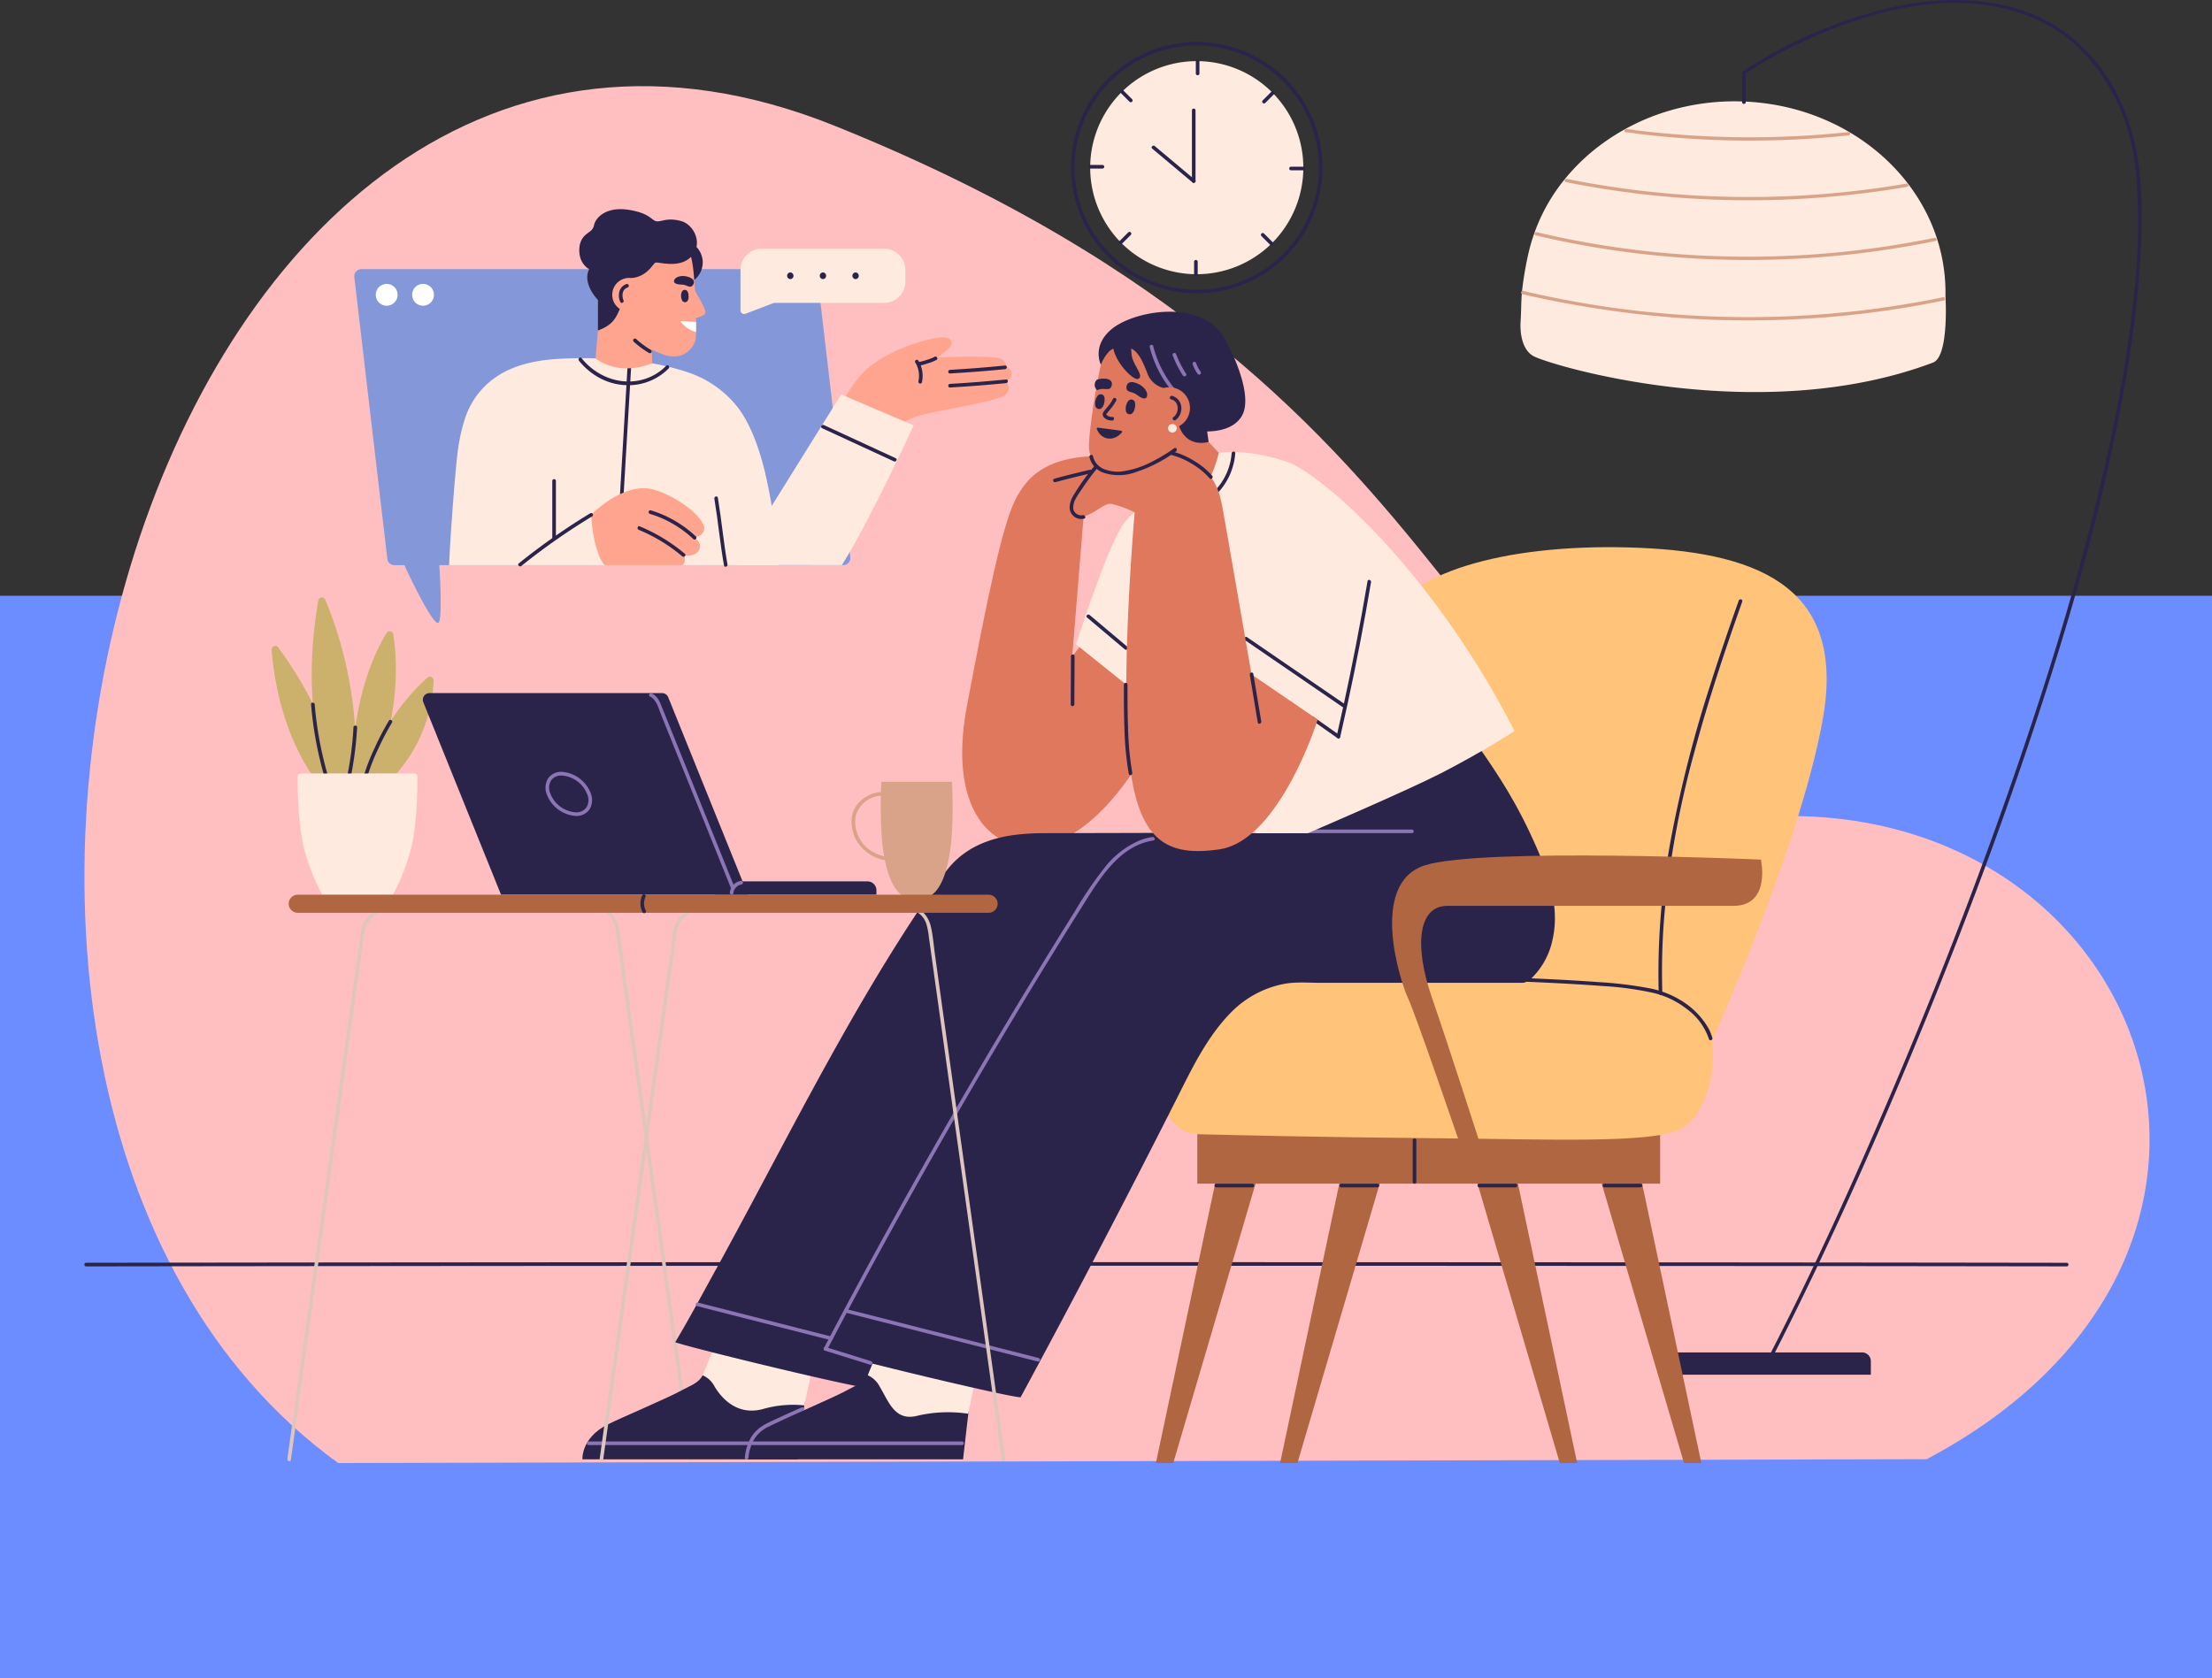 <svg xmlns="http://www.w3.org/2000/svg" width="505" height="383.228" viewBox="0 0 505 383.228">
  <rect x="0" y="0" width="505" height="383.228" fill="#333333" stroke="none"/>
  <g id="Grupo_173514" data-name="Grupo 173514" transform="translate(0 -84.454)">
    <path id="Trazado_150104" data-name="Trazado 150104" d="M505,0H0V247.178H505Z" transform="translate(0 220.504)" fill="#6b8dff"/>
    <g id="Grupo_165526" data-name="Grupo 165526" transform="translate(19.276 0)">
      <path id="Trazado_150103" data-name="Trazado 150103" d="M57.95,370.527C-60.181,285.316,14.621,2.162,171.294,65.15S308.628,221.41,391,222.781,507.5,323.608,420.581,369.645Z" transform="translate(0 48.036)" fill="#ffbfc1"/>
      <g id="Grupo_165525" data-name="Grupo 165525" transform="translate(0.001 52.639)">
        <g id="Grupo_173515" data-name="Grupo 173515">
          <path id="Trazado_149963" data-name="Trazado 149963" d="M472.7,386.51q-40.459-.062-80.919-.091-45.767-.035-91.536-.046-47.725-.011-95.448,0-46.356.01-92.712.042-41.276.029-82.553.085l-8.976.013a.415.415,0,0,1,0-.83q40.421-.062,80.84-.09,45.749-.035,91.5-.046,47.722-.011,95.446,0,46.374.01,92.747.042,41.312.029,82.626.085l8.988.013a.415.415,0,0,1,0,.83" transform="translate(-20.159 -65.499)" fill="#2b244a"/>
          <path id="Trazado_149970" data-name="Trazado 149970" d="M119.5,410.374H76.51a2,2,0,0,0-2,2v3.1h47v-3.1a2,2,0,0,0-2-2" transform="translate(286.33 -69.719)" fill="#2b244a"/>
          <g id="Grupo_173517" data-name="Grupo 173517" transform="translate(0 31.815)">
            <path id="Trazado_149964" data-name="Trazado 149964" d="M.178,16.283A104.244,104.244,0,0,1,24.545,4.432C33.029,1.55,41.954-.358,51.064.056c8.036.366,16.036,2.536,22.4,7.1A40.7,40.7,0,0,1,86.363,23.03c4.976,10.581,5.188,22.317,4.693,33.638a242.918,242.918,0,0,1-3.9,32.532c-4.642,25.693-11.925,50.986-20.144,75.91-8.533,25.873-18.242,51.428-28.78,76.683-8.658,20.75-17.838,41.346-27.942,61.555q-1.433,2.868-2.9,5.723c-.225.439-.941.056-.716-.38,9.726-18.946,18.5-38.3,26.824-57.782,10.41-24.364,20.032-49.017,28.645-73.953,8.573-24.821,16.247-49.971,21.742-75.513a307.373,307.373,0,0,0,5.55-33.968,141.844,141.844,0,0,0,.419-28.753C88.393,24.7,80.54,9.666,65.633,3.771,48.014-3.2,27.476,2.777,11.527,10.65A96.614,96.614,0,0,0,.6,16.933a.387.387,0,0,1-.419-.65" transform="translate(378.443 0)" fill="#2b244a"/>
            <path id="Trazado_149965" data-name="Trazado 149965" d="M103.553,30.753c26.587.4,47.781,20.268,47.339,44.375,0,0,.892,13.87-2.852,15.281-39.513,14.89-86.907.744-91.106-1.431-2.91-1.507-3.169-5.845-3.042-7.875.2-3.221.087-5.162.424-7.782a76.522,76.522,0,0,1,1.439-8.15,41.424,41.424,0,0,1,7.958-16.323,46.008,46.008,0,0,1,8.058-7.862A49.8,49.8,0,0,1,87.95,32.849a52.822,52.822,0,0,1,15.6-2.1" transform="translate(273.979 -7.604)" fill="#ffeae0"/>
            <path id="Trazado_149966" data-name="Trazado 149966" d="M150.576,90.437A220.51,220.51,0,0,1,113.4,94.865a220.534,220.534,0,0,1-37.532-1.927c-7.025-.967-14.668-2.295-21.535-3.953-.515-.125-.283-.848.234-.723a221.925,221.925,0,0,0,37.748,5.56,221.086,221.086,0,0,0,37.331-.858q10.444-1.13,20.717-3.255c.522-.109.73.621.208.728" transform="translate(273.934 -21.825)" fill="#d9a389"/>
            <path id="Trazado_149967" data-name="Trazado 149967" d="M147.91,72.464a213.371,213.371,0,0,1-35.556,4.207,212.407,212.407,0,0,1-35.967-1.825q-9.95-1.362-19.7-3.675c-.516-.123-.283-.845.234-.723a206.8,206.8,0,0,0,35.366,5.208,213.247,213.247,0,0,0,35.681-.839q9.948-1.074,19.735-3.082c.521-.106.729.622.208.729" transform="translate(274.652 -17.42)" fill="#d9a389"/>
            <path id="Trazado_149968" data-name="Trazado 149968" d="M142.362,56.089a214.246,214.246,0,0,1-30.313,2.99,212.466,212.466,0,0,1-30.6-1.371Q72.9,56.7,64.472,55c-.521-.105-.286-.828.234-.723a208.188,208.188,0,0,0,30.243,3.831,213.736,213.736,0,0,0,30.213-.537q8.546-.758,16.992-2.209c.523-.09.733.639.208.729" transform="translate(273.737 -13.42)" fill="#d9a389"/>
            <path id="Trazado_149969" data-name="Trazado 149969" d="M131.317,40.605a214.036,214.036,0,0,1-39.8.476q-2.737-.224-5.466-.519-1.415-.154-2.827-.325a25.731,25.731,0,0,0-2.629-.337.377.377,0,1,1,.013-.752,21.226,21.226,0,0,1,2.226.287q1.311.163,2.625.308,2.426.27,4.857.482,4.963.436,9.948.636c6.64.269,13.3.226,19.93-.126q5.582-.3,11.139-.883c.529-.056.51.7-.014.753" transform="translate(271.387 -9.682)" fill="#d9a389"/>
            <path id="Trazado_149971" data-name="Trazado 149971" d="M109.324,29.094a.4.4,0,0,0,.415-.376V22.082a.417.417,0,0,0-.83,0v6.636a.4.4,0,0,0,.415.376" transform="translate(269.534 -5.368)" fill="#2b244a"/>
          </g>
          <path id="Trazado_149972" data-name="Trazado 149972" d="M505.052,288.427a7.657,7.657,0,0,0-4.334,3.335,7,7,0,0,0-.623,2.453l-.446,3.194q-.463,3.327-.927,6.653-1.849,13.266-3.7,26.531-1.874,13.445-3.748,26.889-1.872,13.425-3.742,26.849-1.841,13.206-3.682,26.412-.232,1.655-.461,3.31c-.073.527-.873.3-.8-.221q1.87-13.417,3.74-26.832l3.79-27.192q1.891-13.569,3.783-27.139,1.885-13.519,3.77-27.039.472-3.391.945-6.78.232-1.659.462-3.317a24.831,24.831,0,0,1,.463-3.056c.618-2.273,2.717-3.814,4.8-4.666.159-.066.32-.13.485-.183.51-.164.728.637.221.8" transform="translate(-436.259 -48.861)" fill="#dec6bd"/>
          <path id="Trazado_149973" data-name="Trazado 149973" d="M398.826,287.613c2.9.033,4.8,2.083,5.4,4.818.457,2.078.621,4.258.915,6.366l.9,6.488,3.663,26.28q1.844,13.227,3.687,26.453,1.841,13.208,3.682,26.416,1.824,13.086,3.648,26.17.225,1.614.45,3.228c.073.523-.726.749-.8.221q-1.787-12.82-3.574-25.64l-3.611-25.906-3.621-25.974q-1.8-12.921-3.6-25.843-.9-6.436-1.794-12.872l-.451-3.232a15.926,15.926,0,0,0-.52-2.766,4.732,4.732,0,0,0-2.557-3.037,4.857,4.857,0,0,0-1.82-.34.415.415,0,0,1,0-.83" transform="translate(-282.238 -48.863)" fill="#dec6bd"/>
          <path id="Trazado_149974" data-name="Trazado 149974" d="M495.515,216.922c1.189,14.97,6.442,24.424,9,28.234h6.608a89.407,89.407,0,0,0-14.119-28.81.834.834,0,0,0-1.492.575" transform="translate(-452.774 -36.7)" fill="#ccb16c"/>
          <path id="Trazado_149975" data-name="Trazado 149975" d="M492.706,203.35c-1.2,6.754-3.618,25.149,2.366,39.536h5.9s2.313-18.006-6.679-39.7a.833.833,0,0,0-1.59.164" transform="translate(-439.308 -34.432)" fill="#ccb16c"/>
          <path id="Trazado_149976" data-name="Trazado 149976" d="M488.113,212.4c-2.4,3.853-7.654,14.286-7.956,32.068h5.511s6.516-15.13,3.975-31.749a.834.834,0,0,0-1.531-.319" transform="translate(-419.135 -36.019)" fill="#ccb16c"/>
          <path id="Trazado_149977" data-name="Trazado 149977" d="M483.609,224.673a47.811,47.811,0,0,0-13.821,21.915h6.762a34.085,34.085,0,0,0,8.444-21.244.836.836,0,0,0-1.385-.671" transform="translate(-405.29 -38.135)" fill="#ccb16c"/>
          <path id="Trazado_149978" data-name="Trazado 149978" d="M501.846,248.9a84.336,84.336,0,0,1-3.152-16.87c-.045-.533.786-.53.83,0a83.287,83.287,0,0,0,3.123,16.65.416.416,0,0,1-.8.22" transform="translate(-446.955 -39.351)" fill="#2b244a"/>
          <path id="Trazado_149979" data-name="Trazado 149979" d="M490.819,249.277A76.522,76.522,0,0,0,492.2,238.34c.022-.532.853-.535.83,0a78.014,78.014,0,0,1-1.413,11.158c-.1.524-.9.3-.8-.221" transform="translate(-430.779 -40.424)" fill="#2b244a"/>
          <path id="Trazado_149980" data-name="Trazado 149980" d="M487.711,236.976a61.532,61.532,0,0,0-3.248,6.225,45.442,45.442,0,0,0-2.5,6.5.415.415,0,0,1-.8-.221,46.516,46.516,0,0,1,2.517-6.547,61.713,61.713,0,0,1,3.318-6.376.415.415,0,0,1,.716.419" transform="translate(-417.495 -40.155)" fill="#2b244a"/>
          <path id="Trazado_149981" data-name="Trazado 149981" d="M474.9,251.116h25.983a.673.673,0,0,1,.674.667c.015,2.328-.033,10.255-1.3,15.855a46.226,46.226,0,0,1-4.314,11.159H479.839a46.224,46.224,0,0,1-4.314-11.159c-1.264-5.6-1.312-13.527-1.3-15.855a.673.673,0,0,1,.673-.667" transform="translate(-425.541 -42.662)" fill="#ffeae0"/>
          <path id="Trazado_149982" data-name="Trazado 149982" d="M384.848,229h53.085a1.525,1.525,0,0,1,1.414.954l18.2,45.083H401.172L383.435,231.1a1.524,1.524,0,0,1,1.414-2.1" transform="translate(-306.064 -38.906)" fill="#2b244a"/>
          <path id="Trazado_149983" data-name="Trazado 149983" d="M347.988,280.8h34.731a2.025,2.025,0,0,1,2.025,2.025v1.014H347.988Z" transform="translate(-203.933 -47.706)" fill="#2b244a"/>
          <path id="Trazado_149984" data-name="Trazado 149984" d="M405.688,273.634l-6.894-17.109q-3.636-9.021-7.271-18.043l-1.853-4.6c-.59-1.465-.98-3.362-2.519-4.1-.481-.232-.061-.948.419-.716,1.376.663,1.824,1.927,2.358,3.254q.832,2.065,1.664,4.13,1.81,4.494,3.622,8.988l7.448,18.482q1.913,4.749,3.826,9.5c.2.5-.6.711-.8.221" transform="translate(-258.042 -38.908)" fill="#8c75b5"/>
          <path id="Trazado_149985" data-name="Trazado 149985" d="M387.382,281.473a2.281,2.281,0,0,0-.392.091c-.031.01-.064.022-.1.033s-.091.039-.026.009c-.061.028-.122.057-.182.09a2.69,2.69,0,0,0-.343.22c.075-.056-.007.008-.023.021l-.077.066c-.055.05-.107.1-.158.154s-.092.1-.135.153l-.031.039c.027-.035.031-.041.014-.017s-.04.054-.059.082a2.632,2.632,0,0,0-.2.345c-.006.012-.049.11-.027.056s-.017.046-.021.057c-.022.06-.042.122-.058.185s-.031.124-.042.187l-.007.047c.007-.053.009-.064.006-.032s-.007.074-.008.11a.415.415,0,0,1-.83,0,3,3,0,0,1,2.472-2.7.426.426,0,0,1,.511.29.419.419,0,0,1-.29.51" transform="translate(-237.336 -47.683)" fill="#8c75b5"/>
          <path id="Trazado_149986" data-name="Trazado 149986" d="M433.128,260.739A3.62,3.62,0,0,0,436.2,259.3a4.078,4.078,0,0,0,.33-3.738,7.628,7.628,0,0,0-6.627-4.9,3.62,3.62,0,0,0-3.069,1.434,4.076,4.076,0,0,0-.329,3.738,7.627,7.627,0,0,0,6.627,4.9M429.9,251.5a6.741,6.741,0,0,1,5.843,4.342,3.224,3.224,0,0,1-.223,2.983,2.819,2.819,0,0,1-2.392,1.085,6.741,6.741,0,0,1-5.843-4.342,3.224,3.224,0,0,1,.222-2.983A2.816,2.816,0,0,1,429.9,251.5" transform="translate(-320.939 -42.586)" fill="#8c75b5"/>
          <path id="Trazado_149987" data-name="Trazado 149987" d="M253.534,272.93s2.384,10.557-6.3,10.557h-65.3c-6.726,0-7.535,9.237-3.576,20.731s11.11,33.758,11.11,33.758h-4.6S174.64,308.029,172.992,304.6s-9.2-26.308,3.916-30.395,76.626-1.277,76.626-1.277" transform="translate(75.278 -46.208)" fill="#b06641"/>
          <rect id="Rectángulo_40891" data-name="Rectángulo 40891" width="105.664" height="14.866" transform="translate(254.07 287.256)" fill="#b06641"/>
          <path id="Trazado_149988" data-name="Trazado 149988" d="M132.571,331.43l19.239,90.8h-3.96l-26.734-90.8Z" transform="translate(217.33 -56.307)" fill="#b06641"/>
          <path id="Trazado_149989" data-name="Trazado 149989" d="M166.725,331.43l19.239,90.8H182l-26.734-90.8Z" transform="translate(154.825 -56.307)" fill="#b06641"/>
          <path id="Trazado_149990" data-name="Trazado 149990" d="M253.39,331.43l-19.239,90.8h3.96l26.734-90.8Z" transform="translate(10.464 -56.307)" fill="#b06641"/>
          <path id="Trazado_149991" data-name="Trazado 149991" d="M219.236,331.43,200,422.232h3.96l26.734-90.8Z" transform="translate(72.969 -56.307)" fill="#b06641"/>
          <path id="Trazado_149992" data-name="Trazado 149992" d="M167.1,301.706s19.84-43.582,25.288-73.211-13.282-38.312-41.888-39.5-52.489,5.065-57.469,16.687S86.649,286.9,86.649,286.9s73.9,20.254,80.455,14.8" transform="translate(204.418 -32.083)" fill="#ffc37a"/>
          <path id="Trazado_149993" data-name="Trazado 149993" d="M128.992,203.717c-4,11.294-7.792,22.671-10.9,34.246a216.884,216.884,0,0,0-6.678,35.191,152.935,152.935,0,0,0-.667,19.962c.017.534-.813.534-.83,0a167.053,167.053,0,0,1,2.873-35.6,285.229,285.229,0,0,1,8.9-34.762c2.043-6.462,4.239-12.873,6.5-19.262.176-.5.979-.285.8.221" transform="translate(249.487 -34.524)" fill="#2b244a"/>
          <path id="Trazado_149994" data-name="Trazado 149994" d="M241.9,315.985c5.521,2.527,4.058,21.853-4.371,25.939-6.57,3.185-30.472,2.2-54.077,1.986-30.553-.277-47.569-.754-56.026-.936-11.308-.244-15.79-28.522,4.985-32.779s83.351-6.173,109.489,5.789" transform="translate(126.641 -52.143)" fill="#ffc37a"/>
          <path id="Trazado_149995" data-name="Trazado 149995" d="M198.253,321.138a13.884,13.884,0,0,0-5.011-6.815,19.756,19.756,0,0,0-8.065-3.784,73.339,73.339,0,0,0-11.166-1.484c-4.572-.351-9.154-.6-13.734-.813q-9.118-.427-18.245-.651-10.441-.265-20.886-.29-1.344,0-2.688,0a.415.415,0,0,1,0-.83q10.726-.015,21.45.239,9.469.219,18.934.637c4.813.216,9.626.468,14.431.823a89.618,89.618,0,0,1,10.927,1.31,21.348,21.348,0,0,1,8.4,3.319,17.6,17.6,0,0,1,5.692,6.154,11.452,11.452,0,0,1,.756,1.967.415.415,0,0,1-.8.221" transform="translate(172.608 -52.066)" fill="#2b244a"/>
          <path id="Trazado_149996" data-name="Trazado 149996" d="M172.163,363.969H180.4a.415.415,0,0,1,0,.83h-8.237a.415.415,0,0,1,0-.83" transform="translate(146.298 -61.835)" fill="#2b244a"/>
          <path id="Trazado_149997" data-name="Trazado 149997" d="M137.757,363.969h8.237a.415.415,0,0,1,0,.83h-8.237a.415.415,0,0,1,0-.83" transform="translate(209.265 -61.835)" fill="#2b244a"/>
          <path id="Trazado_149998" data-name="Trazado 149998" d="M244.5,363.969h8.237a.415.415,0,0,1,0,.83H244.5a.415.415,0,0,1,0-.83" transform="translate(13.904 -61.835)" fill="#2b244a"/>
          <path id="Trazado_149999" data-name="Trazado 149999" d="M210.125,363.969h8.237a.415.415,0,0,1,0,.83h-8.237a.415.415,0,0,1,0-.83" transform="translate(76.823 -61.835)" fill="#2b244a"/>
          <path id="Trazado_150000" data-name="Trazado 150000" d="M200.328,351.93v9.511a.415.415,0,0,1-.83,0V351.93a.415.415,0,0,1,.83,0" transform="translate(103.747 -59.721)" fill="#2b244a"/>
          <path id="Trazado_150001" data-name="Trazado 150001" d="M315.548,228.685s-9.311,18.9-22.1,23.269c-13.062,4.456-24.822-5.92-20.118-30.961,4.7-25.006,8.074-41.016,10.918-46.9,2.987-6.179,8.269-11.281,23.768-10.148s-2.381,9.038-2.381,9.038l-5.6,4.013L297.4,209.509l8.2-10.408Z" transform="translate(-71.881 -27.826)" fill="#e0785e"/>
          <path id="Trazado_150002" data-name="Trazado 150002" d="M294.374,218.784q-.027,5.489-.056,10.977a.415.415,0,0,1-.83,0q.029-5.489.056-10.977a.415.415,0,0,1,.83,0" transform="translate(-68.321 -37.101)" fill="#2b244a"/>
          <path id="Trazado_150003" data-name="Trazado 150003" d="M297.25,168.351q-4.1.938-8.163,2.034a.415.415,0,0,1-.221-.8q4.062-1.1,8.163-2.034c.521-.119.742.681.221.8" transform="translate(-67.413 -28.463)" fill="#2b244a"/>
          <path id="Trazado_150004" data-name="Trazado 150004" d="M258.457,208.891l21.117,16.948,7.61-35.972-12.159-13.835a29.112,29.112,0,0,0-5.317,4.761c-3.9,4.675-11.251,28.1-11.251,28.1" transform="translate(-32.051 -29.906)" fill="#ffeae0"/>
          <path id="Trazado_150005" data-name="Trazado 150005" d="M287.565,215.333l-8.625-7.268c-.408-.344.181-.929.588-.587l8.624,7.268c.409.344-.181.929-.587.587" transform="translate(-50.047 -35.231)" fill="#2b244a"/>
          <path id="Trazado_150006" data-name="Trazado 150006" d="M418.322,417.132s-1.117,9-2.195,18.734H366.9s-.359-4.854,5.689-7.932c3.156-1.607,14.036-6.146,17.495-8.106,1.371-.776,3.364-1.38,4.273-3.171,0,0,8.673,3.347,23.962.475" transform="translate(-253.209 -70.786)" fill="#2b244a"/>
          <path id="Trazado_150007" data-name="Trazado 150007" d="M388.68,422.01a24.845,24.845,0,0,0-9.4.824c-5.308,1.453-8.954-1.642-11.047-5.078a5.671,5.671,0,0,0-2.743-2.628l3.054-7.471,22.078,5.32Z" transform="translate(-224.342 -69.257)" fill="#ffeae0"/>
          <path id="Trazado_150008" data-name="Trazado 150008" d="M417.042,435.7H368.163a.415.415,0,0,1,0-.83h48.879a.415.415,0,0,1,0,.83" transform="translate(-253.046 -73.88)" fill="#8c75b5"/>
          <path id="Trazado_150009" data-name="Trazado 150009" d="M272.393,367.322c4.932-8.968,9.716-18.017,14.526-27.05s9.642-18.041,14.68-26.942c5.049-8.921,10.3-17.731,15.919-26.307q2.092-3.194,4.253-6.34A57.681,57.681,0,0,1,326.015,275c5.583-6.3,13.7-7.484,21.631-7.484,0,0,30.443-.076,31.707-.074,1.067,2.955-3.5,18.891-2.3,23.93.8,3.393,1.586,6.838,2.3,10.317h-4.838c-2.875,0-5.8-.283-8.619.285a23.062,23.062,0,0,0-11.583,6.166c-5.788,5.73-9.291,13.248-12.915,20.421q-5.795,11.471-11.7,22.887-5.878,11.371-11.862,22.688c-3.924,7.422-6.5,12.716-10.5,20.1-3.7-.24-39.882-8.988-44.146-10.464,3.632-6.126,5.763-10.214,9.2-16.454" transform="translate(-128.319 -45.436)" fill="#2b244a"/>
          <path id="Trazado_150010" data-name="Trazado 150010" d="M390.747,405.242l-22.823-5.809-7.691-1.958a.415.415,0,0,1,.221-.8l22.823,5.809,7.691,1.958a.415.415,0,0,1-.221.8" transform="translate(-220.37 -67.389)" fill="#8c75b5"/>
          <path id="Trazado_150011" data-name="Trazado 150011" d="M372.932,417.132s-1.117,9-2.2,18.734H321.513s-.359-4.854,5.689-7.932c3.156-1.607,14.036-6.146,17.5-8.106,1.37-.776,3.363-1.38,4.272-3.171,0,0,8.673,3.347,23.963.475" transform="translate(-170.139 -70.786)" fill="#2b244a"/>
          <path id="Trazado_150012" data-name="Trazado 150012" d="M343.062,423.922a30.972,30.972,0,0,0-11.479.418c-5.308,1.453-6.646-3.149-8.739-6.584a5.677,5.677,0,0,0-2.743-2.628l3.054-7.471,22.078,5.32Z" transform="translate(-141.271 -69.257)" fill="#ffeae0"/>
          <path id="Trazado_150013" data-name="Trazado 150013" d="M372.206,435.7H324.377a.415.415,0,0,1,0-.83h47.829a.415.415,0,0,1,0,.83" transform="translate(-171.863 -73.88)" fill="#8c75b5"/>
          <path id="Trazado_150014" data-name="Trazado 150014" d="M205.531,391.672c-3.7-.24-39.881-8.988-44.145-10.464q5.448-9.189,10.575-18.564c4.932-8.968,9.715-18.017,14.526-27.05s9.643-18.041,14.68-26.942c5.048-8.921,10.3-17.732,15.918-26.307q2.092-3.194,4.254-6.34a57.688,57.688,0,0,1,4.245-5.681c5.583-6.3,13.7-7.483,21.63-7.483h19.432a39.542,39.542,0,0,1,4.473,0c-.315-1.255-.565-2.251-.88-3.507l37.6-19.425c6.164,8.636,10.317,14.948,14.331,23.641,3.406,7.376,6.68,15.475,4.779,23.72a17.192,17.192,0,0,1-5.161,9.066,4.755,4.755,0,0,1-1.459.678h-46.25c-2.875,0-5.8-.283-8.619.285a23.048,23.048,0,0,0-11.583,6.166c-5.787,5.729-9.291,13.249-12.916,20.421q-5.795,11.472-11.7,22.888-5.877,11.371-11.861,22.687-5.887,11.134-11.876,22.213" transform="translate(8.198 -40.758)" fill="#2b244a"/>
          <path id="Trazado_150015" data-name="Trazado 150015" d="M347.129,410.433l-34.546-8.793-9.293-2.366a.415.415,0,0,1,.221-.8l34.544,8.793,9.3,2.366a.415.415,0,0,1-.222.8" transform="translate(-129.483 -67.695)" fill="#8c75b5"/>
          <path id="Trazado_150016" data-name="Trazado 150016" d="M346.719,269.385c-7.681,1.153-12.188,8.613-15.973,14.624q-7.521,11.947-14.8,24.044-7.406,12.295-14.578,24.73-7.147,12.389-14.061,24.911-6.832,12.374-13.426,24.878-.821,1.558-1.637,3.117c-.248.473-.966.054-.717-.419q6.623-12.64,13.5-25.147,6.963-12.676,14.167-25.216,7.181-12.5,14.6-24.869,7.388-12.317,15.017-24.489a90.249,90.249,0,0,1,6.716-9.879,20.267,20.267,0,0,1,8.383-6.43,13.369,13.369,0,0,1,2.6-.654c.523-.079.748.721.221.8" transform="translate(-102.691 -45.629)" fill="#8c75b5"/>
          <path id="Trazado_150017" data-name="Trazado 150017" d="M225.262,267.358H200.636a.415.415,0,0,1,0-.83h24.627a.415.415,0,0,1,0,.83" transform="translate(77.8 -45.281)" fill="#8c75b5"/>
          <path id="Trazado_150018" data-name="Trazado 150018" d="M253.229,226.406s-7.354,4.781-16.833,9.642c-7.853,4.026-30.345,13.67-30.345,13.67H194.172s-16.362-35.407-20.956-61.981c-4.621-26.73,13.766-27.578,27.993-22.855,7.648,2.539,33.2,24.63,52.02,61.524" transform="translate(73.266 -27.636)" fill="#ffeae0"/>
          <path id="Trazado_150019" data-name="Trazado 150019" d="M253.834,162.951a14.816,14.816,0,0,1-3.841,8.88c-.354.4-.939-.188-.587-.587a13.886,13.886,0,0,0,3.6-8.293c.036-.53.866-.534.83,0" transform="translate(8.9 -27.616)" fill="#2b244a"/>
          <path id="Trazado_150020" data-name="Trazado 150020" d="M264.17,153.325l7.382,7.953a26.586,26.586,0,0,1-2.011,5.709A30.009,30.009,0,0,1,265.8,172.1l-11.966-12.451Z" transform="translate(-12.581 -26.048)" fill="#e0785e"/>
          <path id="Trazado_150021" data-name="Trazado 150021" d="M226.549,240.377l-5.911-4.159c-.433-.3-.019-1.025.419-.716l5.911,4.159c.433.3.019,1.024-.419.716" transform="translate(59.528 -39.997)" fill="#2b244a"/>
          <path id="Trazado_150022" data-name="Trazado 150022" d="M241.422,229.756l-17.5-11.991-5.037-3.452c-.437-.3-.023-1.019.419-.716l17.5,11.991,5.037,3.452c.437.3.023,1.019-.419.716" transform="translate(46.11 -36.276)" fill="#2b244a"/>
          <path id="Trazado_150023" data-name="Trazado 150023" d="M283.5,223.675s-8.69,27.661-22.486,29.637c-11.852,1.7-18.792-1.669-20.637-21.407s1.342-55.534,1.342-55.534a23.071,23.071,0,0,0-5.285-1.951c-2.213-.369-4.932,4-9.2,2.813-2.236-.623,2.132-7.846,5.257-11.253,3.264-3.558,6.8-4.911,16.672-3.159s11.72,7.722,12.544,12.174c.922,4.981,6.686,38.37,6.686,38.37Z" transform="translate(-1.945 -27.532)" fill="#e0785e"/>
          <path id="Trazado_150024" data-name="Trazado 150024" d="M264.475,168.654a16.764,16.764,0,0,0-3.987-3.277,17.034,17.034,0,0,0-4.678-2.029.415.415,0,0,1,.221-.8,17.8,17.8,0,0,1,4.877,2.112,17.511,17.511,0,0,1,4.155,3.408c.349.4-.236.991-.587.587" transform="translate(-7.593 -27.613)" fill="#2b244a"/>
          <path id="Trazado_150025" data-name="Trazado 150025" d="M243.966,234.732q-.908-5.44-1.816-10.88c-.087-.523.712-.748.8-.221q.908,5.44,1.816,10.88c.087.523-.712.747-.8.221" transform="translate(23.902 -37.942)" fill="#2b244a"/>
          <path id="Trazado_150026" data-name="Trazado 150026" d="M219.807,198.363q-2.332,13.877-5.317,27.635-.839,3.877-1.728,7.745c-.12.52-.92.3-.8-.221q3.15-13.716,5.677-27.563.711-3.9,1.368-7.817c.088-.525.888-.3.8.221" transform="translate(73.924 -33.612)" fill="#2b244a"/>
          <path id="Trazado_150027" data-name="Trazado 150027" d="M278.443,226.59c-.008,3.338,0,6.677.129,10.013a69.543,69.543,0,0,0,.96,10.125c.1.523-.7.746-.8.221a70.465,70.465,0,0,1-.984-10.174c-.134-3.393-.144-6.79-.135-10.185a.415.415,0,0,1,.83,0" transform="translate(-40.308 -38.427)" fill="#2b244a"/>
          <path id="Trazado_150028" data-name="Trazado 150028" d="M292.908,164.629a7.7,7.7,0,0,0-1.81,1.713c-.8.921-1.542,1.891-2.26,2.877q-1.027,1.412-1.981,2.878a13.718,13.718,0,0,0-1.147,1.938s0-.007-.023.061c-.066.188-.117.383-.164.576a3.02,3.02,0,0,0-.073,1.4,1.9,1.9,0,0,0,2.184,1.225c.523-.085.748.714.221.8a2.662,2.662,0,0,1-3.284-2.644,5.666,5.666,0,0,1,.935-2.767,52.885,52.885,0,0,1,4.517-6.359,9.942,9.942,0,0,1,2.466-2.42.415.415,0,0,1,.419.716" transform="translate(-59.654 -27.837)" fill="#2b244a"/>
          <path id="Trazado_150029" data-name="Trazado 150029" d="M359.713,412.937c-3.446-1.068-6.887-2.151-10.333-3.219-.509-.158-.292-.96.221-.8,3.446,1.068,6.887,2.151,10.333,3.219.509.158.291.959-.221.8" transform="translate(-180.326 -69.468)" fill="#8c75b5"/>
          <path id="Trazado_150030" data-name="Trazado 150030" d="M283.216,134.925c-.616-8.944-8.079-11.153-16.326-9.514s-10.449,5.035-11.9,12.084-2.556,15.421-2.467,17.709c.11,2.841,2.551,7.337,8.866,5.647a31.7,31.7,0,0,0,13.97-8.118c2.216-2.15,8.477-8.864,7.861-17.808" transform="translate(-23.194 -21.221)" fill="#e0785e"/>
          <path id="Trazado_150031" data-name="Trazado 150031" d="M249.57,128.011c3.579-2.946,12.369-5.284,19.234-3.025a11.567,11.567,0,0,1,6.984,6.051c2.03,3.785,5.925,12.7,3.435,16.88-1.758,2.954-5.528,3.522-8.252,3.51-.389.362-.5.3-.5.3a7.267,7.267,0,0,1-1.619-.421c-.2-.022-.378-.045-.522-.065-.127-.018-.2-.112-.24-.261-2.16-1.048-5-3.527-4.958-9.321a5.378,5.378,0,0,1-5.31-3.12c-1.382-3.618-2.468-6-4.84-6.354a4.465,4.465,0,0,0-4.029.951,9.854,9.854,0,0,0-1.893,3.041s-2.2-4.285,2.511-8.165" transform="translate(-15.007 -21.08)" fill="#2b244a"/>
          <path id="Trazado_150032" data-name="Trazado 150032" d="M270.793,144.674A25.545,25.545,0,0,1,264.91,133.7a.415.415,0,0,1,.8-.221,24.671,24.671,0,0,0,5.67,10.61c.359.394-.227.983-.587.587" transform="translate(-21.705 -22.626)" fill="#8c75b5"/>
          <path id="Trazado_150033" data-name="Trazado 150033" d="M265.111,140.577a23.983,23.983,0,0,1-2.341-4.628.418.418,0,0,1,.29-.511.425.425,0,0,1,.511.29,23.023,23.023,0,0,0,2.257,4.429c.293.449-.425.865-.716.419" transform="translate(-14.328 -23.007)" fill="#8c75b5"/>
          <path id="Trazado_150034" data-name="Trazado 150034" d="M259.875,140.579a8.222,8.222,0,0,1-1.123-2.191.417.417,0,0,1,.29-.51.425.425,0,0,1,.511.29c.032.093.065.186.1.278.017.047.036.092.054.138.006.015.065.155.029.071q.113.263.245.517a7.9,7.9,0,0,0,.612.989.416.416,0,0,1-.149.568.426.426,0,0,1-.568-.149" transform="translate(-5.748 -23.422)" fill="#8c75b5"/>
          <path id="Trazado_150035" data-name="Trazado 150035" d="M263.1,153.4l.7,5.042s-5.28,1.715-6.939-4.217,6.243-.825,6.243-.825" transform="translate(-7.149 -25.714)" fill="#2b244a"/>
          <path id="Trazado_150036" data-name="Trazado 150036" d="M261.763,149.787a4.722,4.722,0,1,0,4.518-4.917,4.721,4.721,0,0,0-4.518,4.917" transform="translate(-18.811 -24.611)" fill="#e0785e"/>
          <path id="Trazado_150037" data-name="Trazado 150037" d="M283.755,145.1a3.785,3.785,0,0,0,.41-.114c1.423-.46,2.521.452,2.917-.849.282-.95-.259-1.706-2.03-1.64a4.535,4.535,0,0,0-1.3.227l-.008,0a1.6,1.6,0,0,0,.011,2.373" transform="translate(-52.581 -24.209)" fill="#2b244a"/>
          <path id="Trazado_150038" data-name="Trazado 150038" d="M273.51,144.575c-.085,1.356,1.258.885,2.439,1.811,1.085.85,1.957,1.07,2.232.379.332-.834-.455-2.3-2.2-3.023-1.634-.677-2.409-.155-2.471.833" transform="translate(-35.616 -24.368)" fill="#2b244a"/>
          <path id="Trazado_150039" data-name="Trazado 150039" d="M264.959,152.062c1.366-1,1.295-3.608-.545-4.032-.521-.12-.3-.921.22-.8a2.852,2.852,0,0,1,2.081,2.425,3.316,3.316,0,0,1-1.337,3.124.417.417,0,0,1-.568-.149.423.423,0,0,1,.149-.568" transform="translate(-16.312 -25.011)" fill="#2b244a"/>
          <path id="Trazado_150040" data-name="Trazado 150040" d="M284.161,152.958a2.5,2.5,0,0,1-1.836-.662,1,1,0,0,1-.328-.928,2.094,2.094,0,0,1,.53-.859c.326-.4.672-.78.985-1.188a9.759,9.759,0,0,0,.833-1.331c.251-.472.969-.053.717.418a12.487,12.487,0,0,1-1.517,2.17c-.161.191-.322.383-.48.576-.1.12-.337.326-.22.49a1.309,1.309,0,0,0,.532.36,1.756,1.756,0,0,0,.784.123c.534-.028.532.8,0,.83" transform="translate(-49.508 -25.107)" fill="#2b244a"/>
          <path id="Trazado_150041" data-name="Trazado 150041" d="M286.151,157.085c-1.786,2.06-4.574,1.858-5.7-.763a.255.255,0,0,1,.27-.35l5.269.7a.255.255,0,0,1,.164.416" transform="translate(-49.317 -26.498)" fill="#2b244a"/>
          <path id="Trazado_150042" data-name="Trazado 150042" d="M277.4,148.565a1,1,0,0,1,.9-.317.942.942,0,0,1,.666.814,3.261,3.261,0,0,1-.073,1.162,2.082,2.082,0,0,1-.621,1.2.873.873,0,0,1-1.4-.606,2.887,2.887,0,0,1,.529-2.251" transform="translate(-39.1 -25.183)" fill="#2b244a"/>
          <path id="Trazado_150043" data-name="Trazado 150043" d="M285.81,147.12a1,1,0,0,1,.9-.317.942.942,0,0,1,.666.814,3.262,3.262,0,0,1-.073,1.162,2.082,2.082,0,0,1-.621,1.2.873.873,0,0,1-1.4-.606,2.887,2.887,0,0,1,.529-2.251" transform="translate(-54.493 -24.938)" fill="#2b244a"/>
          <path id="Trazado_150044" data-name="Trazado 150044" d="M281.287,140.466c-1.137.565-5.984-4.437-5.813-8.166s4.553-1.12,4.553-1.12a9.289,9.289,0,0,0-.184,4.227c.465,2.159,2.8,4.385,1.444,5.059" transform="translate(-40.694 -22.136)" fill="#2b244a"/>
          <path id="Trazado_150045" data-name="Trazado 150045" d="M285.149,162.327a32.112,32.112,0,0,1-9,4.677,11.2,11.2,0,0,1-7.733.149,4.941,4.941,0,0,1-3.023-3.508c-.119-.52.681-.742.8-.221a4.131,4.131,0,0,0,2.671,3.013,8.654,8.654,0,0,0,3.515.532,20.922,20.922,0,0,0,7.69-2.494,33.973,33.973,0,0,0,4.664-2.865c.433-.315.847.4.419.716" transform="translate(-35.941 -27.443)" fill="#2b244a"/>
          <path id="Trazado_150046" data-name="Trazado 150046" d="M265.4,155.9a.983.983,0,1,0,1.024-.939.983.983,0,0,0-1.024.939" transform="translate(-17.999 -26.327)" fill="#ffeae0"/>
          <path id="Trazado_150047" data-name="Trazado 150047" d="M381.177,426.217c-2.645,1.139-5.249,2.365-7.846,3.607a7.937,7.937,0,0,0-3.258,2.661A10.108,10.108,0,0,0,368.59,437c-.057.526-.888.531-.83,0a11.422,11.422,0,0,1,1.423-4.662,8.323,8.323,0,0,1,3.14-2.933c1.308-.72,2.706-1.31,4.058-1.942q2.173-1.016,4.376-1.962c.486-.208.909.506.419.717" transform="translate(-216.993 -72.282)" fill="#8c75b5"/>
          <path id="Trazado_150048" data-name="Trazado 150048" d="M188.573,274.622s2.384,10.557-6.3,10.557h-65.3c-6.726,0-7.535,9.237-3.576,20.731s11.11,33.758,11.11,33.758h-4.6s-10.229-29.948-11.877-33.375-9.2-26.308,3.916-30.4,76.626-1.277,76.626-1.277" transform="translate(194.164 -46.496)" fill="#b06641"/>
          <path id="Trazado_150049" data-name="Trazado 150049" d="M343.3,253.388H327.167s-.516,9.742.491,16.156c1.05,6.685,2.985,9.053,4.559,9.958a7.042,7.042,0,0,0,6.035,0c1.574-.9,3.509-3.273,4.558-9.958,1.007-6.414.492-16.156.492-16.156" transform="translate(-145.23 -43.048)" fill="#d9a389"/>
          <path id="Trazado_150050" data-name="Trazado 150050" d="M352.533,271.859a9.426,9.426,0,0,1-7.291-5.1,8.963,8.963,0,0,1-.784-4.817,6.286,6.286,0,0,1,2.072-3.778,7.629,7.629,0,0,1,4.74-1.952c.534-.026.533.8,0,.83a6.356,6.356,0,0,0-5.95,4.738,7.9,7.9,0,0,0,3.081,7.552,9.533,9.533,0,0,0,4.352,1.725c.526.076.3.876-.221.8" transform="translate(-169.259 -43.528)" fill="#d9a389"/>
          <path id="Trazado_150051" data-name="Trazado 150051" d="M419.172,288.427a7.66,7.66,0,0,0-4.334,3.335,7.011,7.011,0,0,0-.623,2.453q-.223,1.6-.445,3.194-.464,3.327-.927,6.653-1.849,13.266-3.7,26.531L405.4,357.481q-1.872,13.425-3.742,26.849-1.84,13.206-3.682,26.412-.23,1.655-.462,3.31c-.073.527-.873.3-.8-.221L400.451,387q1.9-13.6,3.789-27.192,1.893-13.569,3.784-27.139,1.884-13.519,3.769-27.039.473-3.391.945-6.78.23-1.659.462-3.317a24.644,24.644,0,0,1,.462-3.056c.618-2.273,2.717-3.814,4.8-4.666.159-.066.32-.13.485-.183.51-.164.728.637.221.8" transform="translate(-279.089 -48.861)" fill="#dec6bd"/>
          <path id="Trazado_150052" data-name="Trazado 150052" d="M312.946,287.613c2.9.033,4.8,2.083,5.4,4.818.457,2.078.621,4.258.915,6.366l.9,6.488,3.663,26.28q1.844,13.227,3.687,26.453,1.841,13.208,3.682,26.416,1.824,13.086,3.648,26.17.225,1.614.45,3.228c.073.523-.726.749-.8.221l-3.574-25.64q-1.805-12.953-3.612-25.906-1.809-12.987-3.62-25.974-1.8-12.921-3.6-25.843-.9-6.436-1.794-12.872l-.451-3.232a15.926,15.926,0,0,0-.521-2.766,4.732,4.732,0,0,0-2.557-3.037,4.86,4.86,0,0,0-1.82-.34.415.415,0,0,1,0-.83" transform="translate(-125.068 -48.863)" fill="#dec6bd"/>
          <path id="Trazado_150053" data-name="Trazado 150053" d="M316.664,288.591H474.384a2.064,2.064,0,0,0,0-4.127H316.664a2.064,2.064,0,1,0,0,4.127" transform="translate(-267.921 -48.328)" fill="#b06641"/>
          <path id="Trazado_150054" data-name="Trazado 150054" d="M412.519,284.975a3.53,3.53,0,0,0,.061,3.068.425.425,0,0,1-.149.568.419.419,0,0,1-.568-.149,4.418,4.418,0,0,1-.06-3.906.418.418,0,0,1,.568-.149.425.425,0,0,1,.149.568" transform="translate(-284.439 -48.309)" fill="#2b244a"/>
          <path id="Trazado_150055" data-name="Trazado 150055" d="M364.312,179.962h2.28s6.063,13.2,7.681,13.2c1.2,0,.3-13.2.3-13.2H466.8a1.617,1.617,0,0,0,1.606-1.8l-7.54-64.367a1.617,1.617,0,0,0-1.605-1.429H356.773a1.617,1.617,0,0,0-1.605,1.8l7.539,64.367a1.617,1.617,0,0,0,1.605,1.429" transform="translate(-293.556 -19.089)" fill="#8498d9"/>
          <path id="Trazado_150056" data-name="Trazado 150056" d="M374.839,184.122H450.1a134.563,134.563,0,0,0-3.362-22.131c-1.312-4.931-2.964-9.754-5.852-13.705a24.148,24.148,0,0,0-11.431-8.16,57.111,57.111,0,0,0-15.224-2.88,98.866,98.866,0,0,0-15.548-.158c-6.342.548-12.7,2.274-17.092,7.737a18.249,18.249,0,0,0-2.964,5.338A39.291,39.291,0,0,0,376.9,157.5c-.556,3.528-1.826,20.147-2.059,26.622" transform="translate(-291.582 -23.249)" fill="#ffeae0"/>
          <path id="Trazado_150057" data-name="Trazado 150057" d="M418.041,139.012q-.7,11.853-1.4,23.7-.19,3.211-.379,6.423c-.031.53-.862.535-.83,0q.7-11.853,1.4-23.705.19-3.211.379-6.423c.032-.531.862-.535.83,0" transform="translate(-293.216 -23.549)" fill="#2b244a"/>
          <path id="Trazado_150058" data-name="Trazado 150058" d="M313.808,141.432a9.079,9.079,0,0,1,2.456-2.365,16.728,16.728,0,0,1,6.648-1.841c5.641-.585,19.53-1.165,22.977-.46a2.27,2.27,0,0,1,1.851,1.986,1.863,1.863,0,0,1,1.058,2.2c-.139.471-1.058,1.2-1.058,1.2a3.125,3.125,0,0,1,.445,1.7,2.384,2.384,0,0,1-.969,1.556c-3.8,1.7-16.207,3.468-20.074,4.7a8.866,8.866,0,0,0-3.426,1.88c-.876.823-3.187,3.13-3.615,2.737-3.176-2.916-8.228-7.124-9.295-8.908a42.73,42.73,0,0,1,3-4.388" transform="translate(-137.204 -23.18)" fill="#ffa58f"/>
          <path id="Trazado_150059" data-name="Trazado 150059" d="M327.316,138.918s3.925-4.2,12.926-6.831c6.461-1.886,7.3-.587,6.919.765-.4,1.407-5.255,4.057-5.255,4.057Z" transform="translate(-149.265 -22.28)" fill="#ffa58f"/>
          <path id="Trazado_150060" data-name="Trazado 150060" d="M336.064,142.213a5.807,5.807,0,0,0-.721-4.292c-.28-.457.437-.874.716-.418a6.664,6.664,0,0,1,.805,4.932c-.117.52-.918.3-.8-.221" transform="translate(-145.666 -23.327)" fill="#2b244a"/>
          <path id="Trazado_150061" data-name="Trazado 150061" d="M335.673,137.182a10.825,10.825,0,0,1-1.967.789,16.343,16.343,0,0,1-1.947.529.426.426,0,0,1-.51-.291.417.417,0,0,1,.29-.51,16.257,16.257,0,0,0,1.9-.512,9.7,9.7,0,0,0,1.82-.722c.467-.261.886.455.419.716" transform="translate(-141.157 -23.175)" fill="#2b244a"/>
          <path id="Trazado_150062" data-name="Trazado 150062" d="M325.1,139.714q-6.281.625-12.575.986c-.534.031-.532-.8,0-.83q6.3-.361,12.575-.986c.531-.053.527.778,0,.83" transform="translate(-114.92 -23.595)" fill="#2b244a"/>
          <path id="Trazado_150063" data-name="Trazado 150063" d="M325.054,143.551q-6.4.636-12.814,1.005c-.534.031-.532-.8,0-.83q6.42-.369,12.814-1.005c.531-.053.527.778,0,.83" transform="translate(-114.632 -24.246)" fill="#2b244a"/>
          <path id="Trazado_150064" data-name="Trazado 150064" d="M479.679,118.921a2.49,2.49,0,1,0,2.49-2.49,2.49,2.49,0,0,0-2.49,2.49" transform="translate(-413.166 -19.781)" fill="#fff"/>
          <path id="Trazado_150065" data-name="Trazado 150065" d="M469.679,118.921a2.49,2.49,0,1,0,2.49-2.49,2.49,2.49,0,0,0-2.49,2.49" transform="translate(-394.865 -19.781)" fill="#fff"/>
          <path id="Trazado_150066" data-name="Trazado 150066" d="M395.354,178.705c2.781-2.756,7.712-6.3,12.452-6.06,3.993.208,11.5,4.7,13.091,8.185a1.834,1.834,0,0,1-.075,2.017,2.331,2.331,0,0,1-1.835.946.81.81,0,0,1-.2-.017c.216.191.44.374.648.581a2.472,2.472,0,0,1,.714,1.1,2,2,0,0,1-.963,2.117,4.146,4.146,0,0,1-2.532.448,3.207,3.207,0,0,1-.042,1.61,6.3,6.3,0,0,1-.31.573H398.435c-1.129-1.22-1.728-3.345-2.176-4.906a39.081,39.081,0,0,1-.9-6.591" transform="translate(-279.657 -29.329)" fill="#ffa58f"/>
          <path id="Trazado_150067" data-name="Trazado 150067" d="M410.913,119.779,409.666,134s4.917,4.3,12.935,1.113l-.218-8.478Z" transform="translate(-292.988 -20.349)" fill="#ffa58f"/>
          <path id="Trazado_150068" data-name="Trazado 150068" d="M395.763,109.476a5.118,5.118,0,1,0,5.119-5.118,5.118,5.118,0,0,0-5.119,5.118" transform="translate(-264.846 -17.729)" fill="#2b244a"/>
          <path id="Trazado_150069" data-name="Trazado 150069" d="M397.832,106.481c1.277-7.341,6.986-8.717,13.662-6.654s8.206,5.058,8.8,11.01a125.334,125.334,0,0,1,.519,14.849c-.108,1.9-2.585,5.75-7.659,3.81a26.122,26.122,0,0,1-10.859-7.641c-1.648-1.968-5.742-8.033-4.465-15.374" transform="translate(-281.226 -16.812)" fill="#ffa58f"/>
          <path id="Trazado_150070" data-name="Trazado 150070" d="M409.316,111.608a20.906,20.906,0,0,1-1.966,5.516c-1.488,2.8-1.479,4.863-5.738,6.459V116.6s-3.667-3.676-2.01-7.044c0,0-2.56-1.223-2.214-4.958.212-2.289,1.628-3.05,2.527-3.736a2.369,2.369,0,0,0,.825-1.453c.559-2.006,3.185-4.151,7.923-3.389s5.129,2.334,6.226,2.594,2.4-.934,5.694-.035c3.138.857,5.272,5.638,1.951,8.474-2.783,2.377-7.23.761-7.818,1.038s-1.774,3.12-5.4,3.515" transform="translate(-284.377 -16.287)" fill="#2b244a"/>
          <path id="Trazado_150071" data-name="Trazado 150071" d="M402.511,116.3c-.672.959-1.324-.08-2.616-.091-1.188-.011-1.893-.331-1.708-.944.224-.74,1.542-1.306,3.106-.854,1.465.422,1.707,1.19,1.217,1.889" transform="translate(-263.575 -19.41)" fill="#2b244a"/>
          <path id="Trazado_150072" data-name="Trazado 150072" d="M399.828,118.492a.827.827,0,0,1,.658-.438.78.78,0,0,1,.7.517,2.721,2.721,0,0,1,.179.949,1.722,1.722,0,0,1-.254,1.089.724.724,0,0,1-1.249-.2,2.393,2.393,0,0,1-.036-1.917" transform="translate(-263.437 -20.056)" fill="#2b244a"/>
          <path id="Trazado_150073" data-name="Trazado 150073" d="M419.069,118.709a3.861,3.861,0,1,1-3.793-3.929,3.861,3.861,0,0,1,3.793,3.929" transform="translate(-290.852 -19.5)" fill="#ffa58f"/>
          <path id="Trazado_150074" data-name="Trazado 150074" d="M395.306,118.052s2.751,4.373,2.543,5.266-2.836,1.307-2.836,1.307Z" transform="translate(-256.084 -20.056)" fill="#ffa58f"/>
          <path id="Trazado_150075" data-name="Trazado 150075" d="M418.075,117.265a1.607,1.607,0,0,0-1.029,1.038,2.844,2.844,0,0,0,.15,1.934.418.418,0,0,1-.29.511.425.425,0,0,1-.51-.29,3.475,3.475,0,0,1-.115-2.471,2.448,2.448,0,0,1,1.574-1.522.415.415,0,0,1,.221.8" transform="translate(-294.097 -19.783)" fill="#2b244a"/>
          <path id="Trazado_150076" data-name="Trazado 150076" d="M378.555,153.911S368.47,175.9,362.163,185.818l-24.405-.041,24.256-38.938Z" transform="translate(-189.251 -24.947)" fill="#ffeae0"/>
          <path id="Trazado_150077" data-name="Trazado 150077" d="M413.415,134.765a21.725,21.725,0,0,1-3.517-2.595.415.415,0,1,1,.588-.587,20.634,20.634,0,0,0,3.349,2.465.415.415,0,0,1-.419.716" transform="translate(-284.514 -22.335)" fill="#2b244a"/>
          <path id="Trazado_150078" data-name="Trazado 150078" d="M389.748,175.194c.842,5.064,1.295,10.185,2.2,15.239.093.522-.706.746-.8.221-.9-5.055-1.356-10.175-2.2-15.239-.087-.523.713-.747.8-.221" transform="translate(-245.136 -29.713)" fill="#2b244a"/>
          <path id="Trazado_150079" data-name="Trazado 150079" d="M436.967,170.556v13.02a.415.415,0,0,1-.83,0v-13.02a.415.415,0,0,1,.83,0" transform="translate(-329.328 -28.908)" fill="#2b244a"/>
          <path id="Trazado_150080" data-name="Trazado 150080" d="M407.68,185.276a25.1,25.1,0,0,0-9.916-5.753c-.51-.155-.292-.956.221-.8a26.019,26.019,0,0,1,10.282,5.967c.389.368-.2.954-.587.587" transform="translate(-268.662 -30.36)" fill="#2b244a"/>
          <path id="Trazado_150081" data-name="Trazado 150081" d="M410.722,189.957a38.042,38.042,0,0,0-9.922-6.042c-.486-.2-.273-1.005.221-.8a39.322,39.322,0,0,1,10.288,6.257c.409.344-.181.929-.587.587" transform="translate(-274.247 -31.104)" fill="#2b244a"/>
          <path id="Trazado_150082" data-name="Trazado 150082" d="M442.823,180.223a147.971,147.971,0,0,0-16.159,11.32c-.412.332-1-.252-.587-.587a149.432,149.432,0,0,1,16.327-11.45.415.415,0,0,1,.419.716" transform="translate(-326.913 -30.486)" fill="#2b244a"/>
          <path id="Trazado_150083" data-name="Trazado 150083" d="M425.56,139.161a12.969,12.969,0,0,1-8.014,3.787,13.834,13.834,0,0,1-8.614-2.1,15.252,15.252,0,0,1-3.864-3.452c-.329-.414.255-1.005.587-.587,3.619,4.552,9.791,6.681,15.306,4.459a11.7,11.7,0,0,0,4.012-2.695c.373-.383.96.2.587.587" transform="translate(-292.169 -23.218)" fill="#2b244a"/>
          <path id="Trazado_150084" data-name="Trazado 150084" d="M401.186,126.861c.008.9.008,1.685,0,2.316a6.954,6.954,0,0,1-3.594-2.5c.241,0,1.876.091,3.594.183" transform="translate(-261.557 -21.521)" fill="#fff"/>
          <path id="Trazado_150085" data-name="Trazado 150085" d="M359.043,163.539l-16.4-7.575c-.485-.223-.063-.939.419-.716l16.4,7.575c.484.223.063.939-.419.716" transform="translate(-174.248 -26.368)" fill="#2b244a"/>
          <path id="Trazado_150086" data-name="Trazado 150086" d="M344.846,119.111h27.995a4.841,4.841,0,0,0,4.827-4.826v-2.713a4.842,4.842,0,0,0-4.827-4.827H344.846a4.841,4.841,0,0,0-4.826,4.827v2.713a4.84,4.84,0,0,0,4.826,4.826" transform="translate(-190.242 -18.135)" fill="#ffeae0"/>
          <path id="Trazado_150087" data-name="Trazado 150087" d="M376.159,115.828v6.548a.83.83,0,0,0,1.126.775l6.522-2.5Z" transform="translate(-226.381 -19.678)" fill="#ffeae0"/>
          <path id="Trazado_150088" data-name="Trazado 150088" d="M353.571,113.271a.767.767,0,0,1,0,1.532.767.767,0,0,1,0-1.532" transform="translate(-177.518 -19.244)" fill="#2b244a"/>
          <path id="Trazado_150089" data-name="Trazado 150089" d="M362.544,113.271a.767.767,0,0,1,0,1.532.767.767,0,0,1,0-1.532" transform="translate(-193.942 -19.244)" fill="#2b244a"/>
          <path id="Trazado_150090" data-name="Trazado 150090" d="M371.519,113.271a.767.767,0,0,1,0,1.532.767.767,0,0,1,0-1.532" transform="translate(-210.367 -19.244)" fill="#2b244a"/>
          <g id="Grupo_173516" data-name="Grupo 173516" transform="translate(0 33.793)">
            <path id="Trazado_150091" data-name="Trazado 150091" d="M254.013,66.576a28.708,28.708,0,1,0-28.708-28.708,28.74,28.74,0,0,0,28.708,28.708m0-56.586a27.878,27.878,0,1,1-27.878,27.878A27.909,27.909,0,0,1,254.013,9.99" transform="translate(-0.069 -1.557)" fill="#2b244a"/>
            <path id="Trazado_150092" data-name="Trazado 150092" d="M230.578,38.764a24.33,24.33,0,1,0,24.33-24.33,24.33,24.33,0,0,0-24.33,24.33" transform="translate(-0.965 -2.452)" fill="#ffeae0"/>
            <path id="Trazado_150093" data-name="Trazado 150093" d="M259.977,14.333v2.824a.412.412,0,0,1-.824,0V14.333a.412.412,0,0,1,.824,0" transform="translate(-5.422 -2.365)" fill="#2b244a"/>
            <path id="Trazado_150094" data-name="Trazado 150094" d="M261.05,27.879V44.057a.412.412,0,0,1-.823,0V27.879a.412.412,0,0,1,.823,0" transform="translate(-7.388 -4.669)" fill="#2b244a"/>
            <path id="Trazado_150095" data-name="Trazado 150095" d="M260.914,37.78l7.826,6.568,1.371,1.15c.407.341-.179.921-.583.583L261.7,39.512l-1.371-1.149c-.406-.341.179-.921.583-.583" transform="translate(-16.559 -6.401)" fill="#2b244a"/>
            <path id="Trazado_150096" data-name="Trazado 150096" d="M259.631,72.392V69.569a.412.412,0,1,1,.823,0v2.823a.412.412,0,1,1-.823,0" transform="translate(-6.297 -11.749)" fill="#2b244a"/>
            <path id="Trazado_150097" data-name="Trazado 150097" d="M233.309,44.3h-2.823a.411.411,0,1,1,0-.823h2.823a.411.411,0,1,1,0,.823" transform="translate(44.973 -7.387)" fill="#2b244a"/>
            <path id="Trazado_150098" data-name="Trazado 150098" d="M285.72,43h2.824a.412.412,0,0,1,0,.823H285.72a.412.412,0,0,1,0-.823" transform="translate(-56.113 -7.306)" fill="#2b244a"/>
            <path id="Trazado_150099" data-name="Trazado 150099" d="M241.192,23.381l-2,2a.412.412,0,1,1-.583-.583l2-2a.412.412,0,0,1,.583.583" transform="translate(30.393 -3.853)" fill="#2b244a"/>
            <path id="Trazado_150100" data-name="Trazado 150100" d="M278.008,63.514l2-2a.412.412,0,0,1,.583.582l-2,2a.412.412,0,1,1-.583-.583" transform="translate(-41.704 -10.431)" fill="#2b244a"/>
            <path id="Trazado_150101" data-name="Trazado 150101" d="M240.948,64.435l-2-2a.412.412,0,1,1,.582-.583l2,2a.412.412,0,0,1-.583.583" transform="translate(29.773 -10.488)" fill="#2b244a"/>
            <path id="Trazado_150102" data-name="Trazado 150102" d="M278.252,22.46l2,2a.412.412,0,1,1-.582.583l-2-2a.412.412,0,0,1,.583-.582" transform="translate(-41.085 -3.796)" fill="#2b244a"/>
          </g>
        </g>
      </g>
    </g>
  </g>
</svg>
